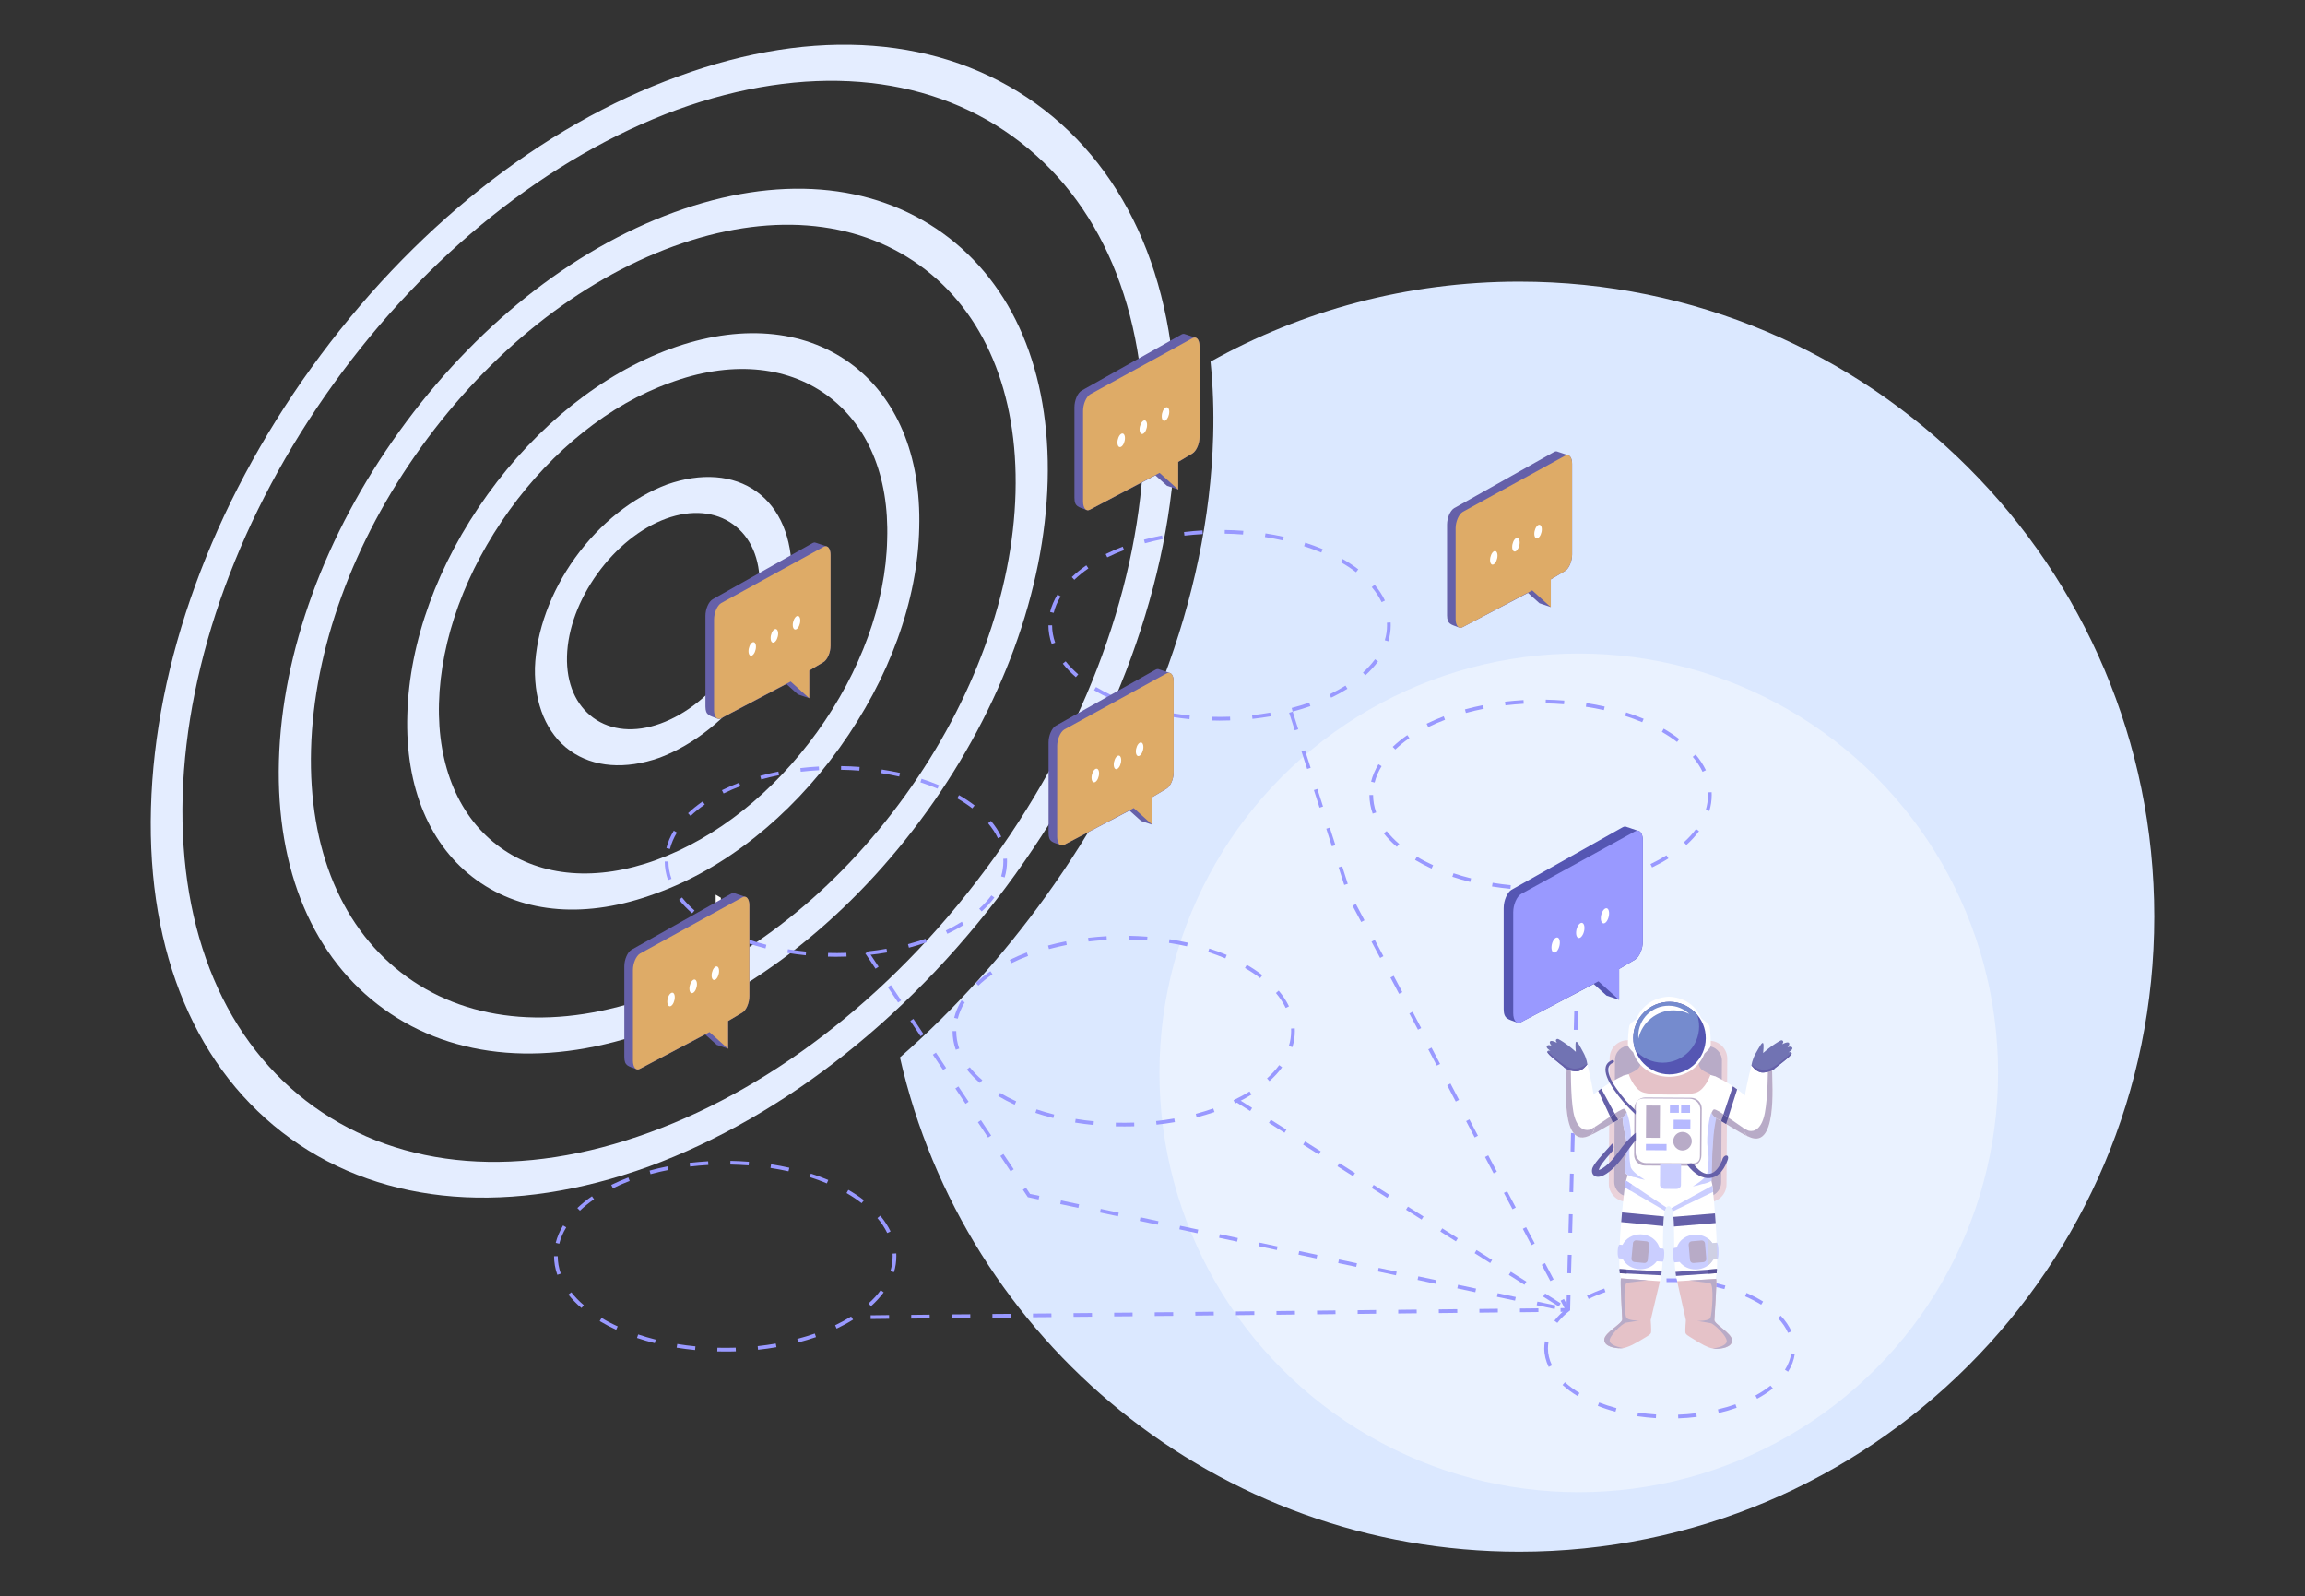 <?xml version="1.0" encoding="UTF-8"?>
<!DOCTYPE svg PUBLIC "-//W3C//DTD SVG 1.1//EN" "http://www.w3.org/Graphics/SVG/1.1/DTD/svg11.dtd">
<!-- Creator: CorelDRAW X7 -->
<svg xmlns="http://www.w3.org/2000/svg" xml:space="preserve" width="100%" height="100%" version="1.1" style="shape-rendering:geometricPrecision; text-rendering:geometricPrecision; image-rendering:optimizeQuality; fill-rule:evenodd; clip-rule:evenodd"
viewBox="0 0 33132 22946"
 xmlns:xlink="http://www.w3.org/1999/xlink">
 <rect x="0" y="0" width="33132" height="22946" fill="#333333" stroke="none"/>
 <defs>
  <style type="text/css">
   <![CDATA[
    .fil0 {fill:none}
    .fil12 {fill:#B8ABC7}
    .fil14 {fill:#6560A9}
    .fil21 {fill:#575197}
    .fil17 {fill:#5556B3}
    .fil23 {fill:#7173B3}
    .fil18 {fill:#758BCE}
    .fil19 {fill:#B6B9FF}
    .fil22 {fill:#BDC0FF}
    .fil15 {fill:#CACEFF}
    .fil20 {fill:#CFD0E4}
    .fil1 {fill:#DBE8FF}
    .fil3 {fill:#E4EDFF}
    .fil16 {fill:#E5C2C8}
    .fil11 {fill:#EAD2DA}
    .fil2 {fill:#EAF2FF}
    .fil10 {fill:#ECECFF}
    .fil13 {fill:white}
    .fil7 {fill:#DEAB67;fill-rule:nonzero}
    .fil6 {fill:#6560A9;fill-rule:nonzero}
    .fil8 {fill:#5556B3;fill-rule:nonzero}
    .fil4 {fill:#9999FF;fill-rule:nonzero}
    .fil9 {fill:#ECECFF;fill-rule:nonzero}
    .fil5 {fill:white;fill-rule:nonzero}
   ]]>
  </style>
 </defs>
 <g id="Layer_x0020_1">
  <g id="_1529303192368">
   <rect class="fil0" width="33132" height="22946"/>
   <g>
    <path class="fil1" d="M21838 4048c5041,0 9128,4086 9128,9127 0,5041 -4087,9128 -9128,9128 -4346,0 -7981,-3037 -8902,-7104 789,-691 1493,-1479 2094,-2313 1372,-1905 2344,-4253 2408,-6621 10,-357 -2,-714 -38,-1067 1314,-733 2827,-1150 4438,-1150z"/>
    <circle class="fil2" cx="22693" cy="15421" r="6027"/>
    <g>
     <g>
      <g id="_2186930193504">
       <path class="fil3" d="M14891 1490c-1350,-972 -3179,-1114 -5145,-391 -1967,710 -3840,2201 -5270,4186 -1429,1985 -2250,4234 -2306,6333 -57,2086 657,3776 2007,4748 1350,972 3179,1113 5145,403 1967,-723 3840,-2213 5270,-4199 1429,-1985 2250,-4234 2306,-6320 57,-2098 -657,-3788 -2007,-4760zm-5556 14788c-1845,673 -3560,538 -4826,-373 -1266,-912 -1937,-2496 -1884,-4460 59,-1959 830,-4068 2171,-5930 1340,-1862 3097,-3261 4937,-3938 1839,-664 3554,-529 4820,382 1266,912 1937,2496 1890,4451 -54,1964 -824,4073 -2165,5935 -1341,1861 -3097,3261 -4943,3933z"/>
       <path class="fil3" d="M13550 3351c-1013,-730 -2381,-839 -3857,-301 -1476,538 -2877,1656 -3951,3147 -1074,1491 -1690,3173 -1733,4744 -42,1571 495,2833 1509,3563 1013,730 2381,840 3857,302 1476,-538 2877,-1656 3951,-3147 1074,-1491 1690,-3174 1733,-4744 42,-1571 -495,-2834 -1509,-3564zm-4162 10964c-1349,491 -2609,398 -3538,-272 -930,-670 -1418,-1834 -1379,-3270 39,-1436 600,-2983 1585,-4350 985,-1368 2274,-2390 3624,-2882 1349,-492 2608,-398 3538,272 930,669 1418,1834 1379,3270 -39,1435 -600,2983 -1585,4350 -985,1367 -2274,2390 -3624,2882z"/>
       <path class="fil3" d="M12210 5213c-672,-484 -1590,-557 -2570,-200 -980,358 -1914,1099 -2632,2095 -718,997 -1125,2117 -1153,3161 -34,1051 325,1898 997,2382 678,488 1590,557 2576,191 986,-353 1920,-1094 2638,-2091 717,-997 1125,-2117 1147,-3164 28,-1043 -326,-1886 -1003,-2374zm-2775 7147c-853,311 -1651,249 -2244,-179 -589,-423 -905,-1164 -881,-2072 25,-921 383,-1902 1012,-2775 623,-865 1446,-1523 2305,-1830 859,-319 1662,-253 2250,170 594,428 905,1165 875,2081 -19,912 -383,1901 -1006,2766 -629,873 -1446,1523 -2311,1839z"/>
       <path class="fil3" d="M10875 7066c-336,-242 -798,-274 -1288,-102 -490,185 -963,558 -1319,1052 -356,494 -560,1061 -579,1584 -9,520 168,947 504,1189 336,242 798,275 1288,102 490,-185 963,-557 1319,-1052 356,-494 559,-1060 579,-1584 9,-519 -168,-947 -504,-1189zm-1381 3334c-369,135 -711,101 -963,-80 -252,-182 -392,-495 -381,-888 11,-393 170,-815 437,-1186 267,-371 618,-656 987,-791 369,-134 711,-101 963,81 252,181 392,495 381,887 -11,393 -170,816 -437,1187 -262,374 -618,656 -987,790z"/>
      </g>
     </g>
     <path class="fil4" d="M24218 18435l3 -53c-87,-6 -178,-9 -267,-7l1 53c87,-2 177,1 263,7zm-837 54c84,-17 171,-31 259,-41l-6 -53c-90,10 -179,25 -264,42l11 52zm1406 40l14 -51c-84,-23 -172,-43 -261,-58l-9 52c87,15 174,35 256,57zm-1952 142c75,-37 156,-70 242,-99l-17 -51c-88,30 -171,65 -249,102l24 48zm2480 82l28 -45c-72,-45 -152,-87 -238,-124l-21 49c83,36 161,77 231,120zm-2930 262c49,-63 111,-124 184,-181l-33 -42c-76,60 -141,124 -193,191l42 32zm3316 143l49 -22c-35,-78 -87,-154 -154,-225l-38 36c63,67 111,138 143,211zm-3440 491l47 -24c-38,-79 -58,-161 -58,-243 0,-31 3,-62 8,-93l-52 -9c-6,34 -9,68 -9,102 0,90 22,180 64,267zm3441 68c52,-82 84,-169 96,-256l-52 -8c-11,81 -41,160 -89,236l45 28zm-3025 350l27 -45c-78,-47 -149,-99 -209,-154l-35 39c62,57 135,111 217,160zm2580 38c84,-45 160,-95 226,-148l-34 -41c-63,51 -136,99 -217,143l25 46zm-2036 186l14 -51c-86,-23 -170,-50 -249,-81l-19 49c80,32 166,60 254,83zm1484 19c89,-21 176,-46 258,-75l-18 -50c-80,28 -165,53 -252,73l12 52zm-903 74l3 -53c-88,-6 -176,-15 -261,-28l-8 53c87,13 177,22 266,28zm321 3c90,-3 179,-10 266,-21l-6 -53c-86,11 -174,18 -262,21l2 53z"/>
     <path class="fil4" d="M16489 13517l4 -53c-88,-7 -178,-11 -267,-13l-1 53c88,2 177,6 264,13zm-842 16c86,-10 174,-18 262,-23l-3 -53c-89,5 -178,13 -266,23l7 53zm1414 69l12 -52c-85,-19 -173,-36 -262,-50l-8 53c87,13 175,30 258,49zm-1983 40c83,-22 169,-43 256,-60l-10 -52c-88,17 -176,38 -260,61l14 51zm2535 133l20 -49c-80,-33 -164,-65 -251,-92l-16 50c85,28 168,58 247,91zm-3076 70c76,-38 157,-73 241,-105l-19 -50c-85,33 -168,69 -245,107l23 48zm3576 214l32 -42c-68,-53 -143,-103 -223,-149l-27 46c79,45 152,94 218,145zm-4050 108c60,-57 128,-112 203,-164l-30 -43c-77,53 -147,110 -209,169l36 38zm4418 321l47 -23c-37,-77 -87,-154 -148,-226l-40 34c58,69 105,142 141,215zm-4714 154c20,-79 53,-159 100,-235l-46 -28c-49,81 -85,166 -106,251l52 12zm4810 409c23,-75 35,-153 35,-230 0,-13 -1,-27 -1,-40l-53 3c0,12 1,24 1,37 0,72 -11,144 -33,215l51 15zm-4839 38l50 -17c-29,-82 -43,-167 -43,-251l-53 0c0,90 15,181 46,268zm4509 451c71,-63 132,-130 182,-199l-42 -31c-49,66 -108,130 -175,191l35 39zm-4162 26l35 -40c-69,-59 -130,-122 -180,-186l-42 33c53,67 116,132 187,193zm3669 296c83,-40 162,-83 235,-129l-28 -45c-71,45 -149,87 -230,126l23 48zm-3169 17l22 -49c-82,-37 -160,-78 -232,-121l-27 45c73,44 153,86 237,125zm2616 182c87,-23 173,-49 256,-77l-18 -51c-81,29 -165,54 -251,77l13 51zm-2061 10l13 -51c-87,-22 -172,-47 -253,-74l-17 50c83,28 169,53 257,75zm1484 95c89,-9 178,-22 264,-37l-9 -52c-85,15 -173,27 -261,37l6 52zm-906 4l5 -53c-88,-8 -176,-20 -261,-34l-8 53c86,14 175,25 264,34zm434 21c51,0 102,0 152,-2l-1 -53c-88,3 -176,3 -264,1l-1 53c37,1 75,1 114,1z"/>
     <path class="fil4" d="M22481 10123l4 -53c-87,-7 -177,-11 -266,-13l-1 53c88,2 177,6 263,13zm-842 16c87,-10 175,-18 263,-23l-3 -53c-89,5 -178,13 -266,23l6 53zm1415 68l12 -51c-86,-20 -174,-36 -263,-50l-8 53c88,13 175,29 259,48zm-1983 41c83,-23 169,-43 256,-60l-10 -52c-89,17 -176,38 -260,61l14 51zm2534 133l21 -49c-80,-33 -164,-65 -251,-92l-16 50c85,27 168,58 246,91zm-3075 70c76,-38 157,-73 241,-105l-19 -50c-86,33 -168,69 -246,107l24 48zm3576 214l32 -42c-68,-53 -143,-102 -224,-149l-26 46c78,45 152,94 218,145zm-4050 108c60,-57 128,-112 203,-164l-30 -43c-77,53 -148,110 -210,169l37 38zm4417 321l48 -23c-37,-77 -87,-154 -148,-226l-41 34c59,69 106,142 141,215zm-4714 154c20,-79 54,-159 100,-235l-45 -28c-49,81 -85,166 -106,250l51 13zm4811 409c23,-75 34,-153 34,-230 0,-13 0,-27 -1,-40l-53 2c1,13 1,25 1,38 0,72 -11,144 -32,215l51 15zm-4839 38l50 -17c-29,-82 -44,-167 -44,-251l-53 0c0,90 16,181 47,268zm4509 451c70,-63 131,-130 182,-199l-43 -31c-48,66 -107,130 -174,191l35 39zm-4162 26l35 -40c-69,-59 -130,-122 -181,-186l-42 32c53,68 116,133 188,194zm3669 296c83,-40 162,-83 235,-129l-28 -45c-72,45 -149,87 -230,126l23 48zm-3170 17l23 -49c-82,-37 -161,-78 -233,-122l-27 46c74,44 154,86 237,125zm2617 182c87,-23 173,-49 256,-77l-18 -51c-81,29 -166,54 -252,77l14 51zm-2061 10l12 -52c-86,-21 -171,-46 -252,-73l-17 50c83,28 169,53 257,75zm1483 95c90,-9 179,-22 265,-37l-9 -52c-85,15 -173,27 -261,37l5 52zm-905 4l5 -53c-88,-8 -176,-20 -261,-34l-9 53c87,14 176,25 265,34zm433 21c52,0 103,-1 153,-2l-2 -53c-87,3 -176,3 -263,1l-2 53c38,1 76,1 114,1z"/>
     <path class="fil4" d="M10761 16751l4 -52c-88,-7 -177,-11 -266,-13l-1 53c88,2 176,6 263,12zm-842 17c87,-10 175,-18 263,-23l-3 -53c-89,5 -178,13 -266,23l6 53zm1415 68l12 -51c-85,-19 -174,-36 -263,-50l-8 53c88,13 175,30 259,48zm-1983 41c83,-23 169,-43 256,-60l-10 -52c-89,17 -176,38 -260,61l14 51zm2534 133l21 -49c-80,-33 -165,-65 -251,-92l-16 50c85,27 168,58 246,91zm-3075 70c76,-38 157,-73 241,-105l-19 -50c-86,33 -168,69 -246,107l24 48zm3575 214l33 -42c-68,-53 -143,-103 -224,-149l-26 46c78,45 151,94 217,145zm-4049 108c60,-57 128,-112 203,-164l-30 -43c-78,53 -148,110 -210,169l37 38zm4417 321l48 -23c-37,-77 -87,-154 -148,-226l-41 34c58,69 106,142 141,215zm-4714 154c20,-79 54,-159 100,-235l-45 -28c-49,81 -85,166 -106,250l51 13zm4811 409c23,-75 34,-153 34,-230 0,-13 0,-27 -1,-40l-53 3c1,12 1,24 1,37 0,72 -11,144 -32,215l51 15zm-4839 38l50 -17c-29,-82 -44,-167 -44,-251l-53 0c0,90 16,180 47,268zm4509 451c70,-63 131,-130 182,-199l-43 -31c-48,66 -107,130 -175,191l36 39zm-4162 26l34 -40c-69,-59 -129,-122 -180,-186l-42 33c53,67 116,132 188,193zm3668 296c84,-40 163,-83 236,-129l-28 -45c-72,45 -149,87 -230,126l22 48zm-3169 17l22 -49c-82,-37 -160,-78 -232,-122l-27 46c74,44 153,86 237,125zm2617 182c87,-23 173,-49 255,-77l-17 -51c-81,29 -166,54 -252,77l14 51zm-2062 10l13 -51c-86,-22 -171,-47 -252,-74l-17 50c82,28 169,53 256,75zm1484 95c90,-9 179,-22 265,-37l-10 -52c-84,15 -172,27 -260,37l5 52zm-905 4l5 -53c-88,-8 -176,-20 -261,-34l-9 53c86,14 175,25 265,34zm433 21c51,0 102,0 153,-2l-2 -53c-87,3 -176,3 -263,1l-2 53c38,1 76,1 114,1z"/>
     <path class="fil4" d="M12352 11077l4 -53c-87,-7 -177,-11 -266,-12l-1 53c88,1 177,5 263,12zm-842 16c87,-10 175,-17 263,-22l-3 -53c-89,5 -179,12 -266,23l6 52zm1415 69l12 -52c-86,-19 -174,-36 -263,-49l-8 52c88,14 175,30 259,49zm-1983 41c83,-23 169,-43 256,-61l-10 -52c-89,18 -176,39 -260,62l14 51zm2534 133l21 -49c-80,-34 -165,-65 -251,-93l-16 51c85,27 168,58 246,91zm-3075 69c76,-37 157,-73 241,-105l-19 -49c-86,33 -168,69 -246,107l24 47zm3575 214l33 -42c-68,-52 -143,-102 -224,-148l-26 46c78,45 152,94 217,144zm-4049 109c60,-57 128,-112 203,-164l-30 -44c-77,53 -148,110 -210,169l37 39zm4417 321l48 -23c-37,-78 -87,-154 -148,-227l-41 34c58,70 106,142 141,216zm-4714 154c20,-80 54,-159 100,-236l-45 -27c-49,81 -85,165 -106,250l51 13zm4811 409c23,-76 34,-153 34,-230 0,-14 0,-27 -1,-41l-53 3c1,12 1,25 1,38 0,72 -11,144 -32,215l51 15zm-4839 38l50 -18c-29,-82 -44,-166 -44,-250l-53 0c0,90 16,180 47,268zm4509 451c70,-64 131,-131 182,-200l-43 -31c-48,66 -107,131 -175,192l36 39zm-4162 26l34 -40c-69,-60 -129,-122 -180,-187l-42 33c53,67 116,132 188,194zm3668 295c84,-39 163,-82 236,-128l-28 -45c-72,45 -149,87 -230,126l22 47zm-3169 17l22 -48c-82,-38 -160,-79 -232,-122l-27 45c74,45 153,87 237,125zm2617 183c87,-23 173,-49 255,-78l-17 -50c-81,28 -166,54 -252,77l14 51zm-2062 10l13 -52c-86,-22 -171,-46 -252,-74l-17 51c82,27 169,53 256,75zm1484 95c90,-10 179,-22 265,-37l-10 -53c-84,15 -172,28 -260,37l5 53zm-905 4l5 -53c-88,-9 -176,-20 -261,-34l-9 52c86,14 175,26 265,35zm433 21c51,0 102,-1 153,-3l-2 -53c-87,3 -176,4 -263,1l-2 53c38,1 76,2 114,2z"/>
     <path class="fil4" d="M17867 7683l5 -53c-88,-7 -178,-11 -267,-12l-1 53c88,1 177,5 263,12zm-842 16c87,-10 175,-17 263,-22l-3 -53c-89,5 -178,12 -266,23l6 52zm1415 69l12 -52c-86,-19 -174,-36 -262,-49l-8 52c87,14 174,30 258,49zm-1983 41c83,-23 169,-43 256,-61l-10 -52c-89,18 -176,38 -260,61l14 52zm2535 133l20 -49c-80,-34 -164,-65 -251,-93l-16 51c85,27 168,58 247,91zm-3076 69c76,-37 157,-73 241,-105l-19 -49c-85,32 -168,68 -245,107l23 47zm3576 214l32 -42c-68,-52 -143,-102 -224,-148l-26 46c79,45 152,93 218,144zm-4050 109c60,-57 128,-113 203,-164l-30 -44c-77,53 -148,110 -209,169l36 39zm4417 321l48 -23c-37,-78 -87,-154 -148,-227l-41 34c59,70 106,142 141,216zm-4713 154c19,-80 53,-159 100,-236l-46 -27c-49,81 -85,165 -106,250l52 13zm4810 409c23,-76 34,-153 34,-230 0,-14 0,-27 -1,-41l-53 3c1,12 1,25 1,38 0,72 -10,144 -32,215l51 15zm-4839 38l50 -18c-29,-82 -44,-166 -44,-250l-53 0c0,90 16,180 47,268zm4509 451c70,-64 132,-131 182,-200l-43 -31c-48,66 -107,130 -174,192l35 39zm-4162 26l35 -40c-69,-60 -130,-122 -181,-187l-41 33c53,67 116,132 187,194zm3669 295c83,-39 162,-83 235,-128l-28 -45c-71,44 -149,87 -230,126l23 47zm-3169 17l22 -48c-82,-38 -160,-79 -232,-122l-28 45c74,45 154,86 238,125zm2616 183c88,-23 174,-49 256,-78l-18 -50c-80,28 -165,54 -251,76l13 52zm-2061 9l13 -51c-87,-22 -172,-46 -253,-74l-17 51c83,27 169,52 257,74zm1484 96c88,-10 177,-22 264,-37l-9 -53c-86,15 -173,28 -261,37l6 53zm-906 4l5 -53c-88,-9 -175,-20 -261,-34l-9 52c87,14 176,26 265,35zm433 21c52,0 103,-1 153,-3l-2 -53c-87,3 -176,4 -263,1l-1 53c37,1 75,2 113,2z"/>
     <path class="fil5" d="M10287 13117l0 -257 75 44 0 256 -1 0c1,44 16,75 41,90l-74 -43c-25,-15 -41,-46 -41,-91l0 1z"/>
     <path class="fil6" d="M15546 5615l1434 -806c18,-11 36,-13 51,-7 1,1 3,1 5,2 2,0 3,1 5,2 2,0 3,1 5,1 2,1 4,1 5,2 2,0 4,1 5,2 2,0 4,1 6,1 1,1 3,1 5,2 2,1 3,1 5,2 2,0 3,1 5,2 2,0 4,1 5,1 2,1 4,1 5,2 2,0 4,1 6,2 1,0 3,1 5,1 1,1 3,1 5,2 2,1 3,1 5,2 2,0 3,1 5,2 2,0 4,1 5,1 2,1 4,1 5,2 2,0 4,1 6,2 1,0 3,1 5,1 1,1 3,1 5,2 2,1 3,1 5,2 2,0 3,1 5,2 2,0 4,1 5,1 2,1 4,1 5,2 2,1 4,1 6,2 1,0 3,1 5,1 2,1 3,1 5,2 2,1 3,1 5,2 2,0 4,1 5,2 34,9 57,55 57,123l0 1304c0,97 -46,203 -103,237l-203 121 0 398 -6 -4 0 3 -5 -5 0 3 -5 -5 0 3 -5 -4 0 2 -5 -4 0 3 -5 -5 0 3 -5 -5 0 3 -6 -4 0 3 -5 -5 0 3 -5 -5 0 3 -5 -4 0 2 -5 -4 0 3 -5 -5 0 3 -6 -5 0 3 -5 -4 0 3 -5 -5 0 3 -5 -5 0 3 -5 -4 0 2 -5 -4 0 3 -5 -5 0 3 -6 -5 0 3 -5 -4 0 3 -5 -5 0 3 -5 -5 0 3 -5 -4 0 2 -5 -4 0 3 -5 -5 0 3 -6 -5 0 3 -5 -4 0 3 -5 -5 0 3 -5 -5 0 3 -168 -151 -938 491c-18,11 -36,13 -51,7 -2,-1 -3,-1 -5,-2 -2,-1 -3,-1 -5,-2 -103,-41 -165,-39 -165,-172l0 -1303c0,-98 46,-204 102,-237z"/>
     <path class="fil7" d="M15670 5668l1469 -806c57,-34 103,18 103,115l0 1304c0,97 -46,203 -103,237l-204 121 0 398 -267 -240 -998 527c-56,34 -102,-18 -102,-115l0 -1304c0,-97 46,-203 102,-237z"/>
     <path class="fil5" d="M16699 5983c0,51 24,79 54,61 29,-18 54,-73 54,-125 0,-51 -25,-78 -54,-60 -30,17 -54,73 -54,124z"/>
     <path class="fil5" d="M16380 6172c0,51 25,78 54,61 30,-18 54,-74 54,-125 0,-51 -24,-78 -54,-60 -29,17 -54,73 -54,124z"/>
     <path class="fil5" d="M16062 6361c0,51 24,78 54,60 30,-17 54,-73 54,-124 0,-51 -24,-78 -54,-61 -30,18 -54,74 -54,125z"/>
     <path class="fil6" d="M10243 8614l1433 -806c19,-11 36,-13 51,-6 2,0 4,1 5,1 2,1 4,1 6,2 1,0 3,1 5,2 1,0 3,1 5,1 2,1 3,1 5,2 2,1 3,1 5,2 2,0 4,1 5,2 2,0 4,1 5,1 2,1 4,1 6,2 1,0 3,1 5,2 1,0 3,1 5,1 2,1 3,1 5,2 2,1 3,1 5,2 2,0 4,1 5,2 2,0 4,1 5,1 2,1 4,1 6,2 1,0 3,1 5,2 2,0 3,1 5,1 2,1 3,1 5,2 2,1 4,1 5,2 2,0 4,1 5,2 2,0 4,1 6,1 1,1 3,1 5,2 1,1 3,1 5,2 2,0 3,1 5,1 2,1 3,1 5,2 2,1 4,1 5,2 2,0 4,1 5,2 2,0 4,1 6,1 1,1 3,1 5,2 33,9 56,55 56,124l0 1303c0,98 -46,204 -102,237l-204 121 0 399 -5 -5 0 3 -5 -5 0 3 -5 -4 0 3 -6 -5 0 3 -5 -5 0 3 -5 -4 0 2 -5 -4 0 3 -5 -5 0 3 -5 -5 0 3 -5 -4 0 3 -6 -5 0 3 -5 -5 0 3 -5 -4 0 3 -5 -5 0 3 -5 -5 0 3 -5 -5 0 3 -5 -4 0 3 -6 -5 0 3 -5 -5 0 3 -5 -4 0 2 -5 -4 0 3 -5 -5 0 3 -5 -5 0 3 -6 -4 0 3 -5 -5 0 3 -5 -5 0 3 -5 -4 0 2 -5 -4 0 3 -5 -5 0 3 -5 -5 0 3 -6 -4 0 3 -168 -152 -937 492c-19,11 -36,12 -51,6 -2,0 -4,-1 -5,-2 -2,0 -4,-1 -6,-1 -102,-42 -165,-40 -165,-172l0 -1304c0,-97 46,-203 103,-237z"/>
     <path class="fil7" d="M10367 8668l1469 -807c56,-33 102,19 102,116l0 1303c0,98 -46,204 -102,237l-204 121 0 399 -267 -241 -998 527c-57,34 -103,-18 -103,-115l0 -1304c0,-97 46,-203 103,-236z"/>
     <path class="fil5" d="M11395 8983c0,51 25,78 54,60 30,-17 54,-73 54,-124 0,-51 -24,-78 -54,-61 -29,18 -54,74 -54,125z"/>
     <path class="fil5" d="M11077 9171c0,52 24,79 54,61 29,-17 54,-73 54,-124 0,-51 -25,-79 -54,-61 -30,18 -54,73 -54,124z"/>
     <path class="fil5" d="M10759 9360c0,51 24,78 53,61 30,-18 54,-73 54,-125 0,-51 -24,-78 -54,-60 -29,17 -53,73 -53,124z"/>
     <path class="fil6" d="M20902 7304l1433 -806c19,-11 36,-13 51,-7 2,1 4,1 5,2 2,1 4,1 6,2 1,0 3,1 5,2 1,0 3,1 5,1 2,1 3,1 5,2 2,0 4,1 5,2 2,0 4,1 5,1 2,1 4,2 5,2 2,1 4,1 6,2 1,0 3,1 5,2 2,0 3,1 5,1 2,1 3,1 5,2 2,1 4,1 5,2 2,0 4,1 5,1 2,1 4,1 5,2 2,1 4,1 6,2 1,0 3,1 5,2 2,0 3,1 5,1 2,1 3,1 5,2 2,1 4,1 5,2 2,0 4,1 5,1 2,1 4,2 6,2 1,1 3,1 5,2 1,0 3,1 5,2 2,0 3,1 5,1 2,1 4,1 5,2 2,1 4,1 5,2 2,0 4,1 5,2 2,0 4,1 6,1 1,1 3,1 5,2 33,9 56,55 56,124l0 1303c0,98 -46,204 -102,237l-204 121 0 399 -5 -5 0 3 -5 -5 0 3 -5 -4 0 3 -6 -5 0 3 -5 -5 0 3 -5 -5 0 3 -5 -4 0 3 -5 -5 0 3 -5 -5 0 3 -5 -4 0 3 -6 -5 0 3 -5 -5 0 3 -5 -5 0 3 -5 -4 0 3 -5 -5 0 3 -5 -5 0 3 -6 -4 0 2 -5 -4 0 3 -5 -5 0 3 -5 -5 0 3 -5 -4 0 3 -5 -5 0 3 -5 -5 0 3 -6 -4 0 3 -5 -5 0 3 -5 -5 0 3 -5 -5 0 3 -5 -4 0 3 -5 -5 0 3 -5 -5 0 3 -6 -4 0 2 -168 -151 -937 491c-19,11 -36,13 -51,7 -2,0 -4,-1 -5,-2 -2,0 -4,-1 -6,-1 -102,-42 -164,-40 -164,-172l0 -1304c0,-97 45,-203 102,-237z"/>
     <path class="fil7" d="M21026 7357l1469 -806c56,-33 102,18 102,116l0 1303c0,98 -46,204 -102,237l-204 121 0 399 -267 -241 -998 527c-57,34 -103,-18 -103,-115l0 -1304c0,-97 46,-203 103,-237z"/>
     <path class="fil5" d="M22054 7673c0,51 25,78 54,60 30,-17 54,-73 54,-124 0,-51 -24,-78 -54,-61 -29,18 -54,73 -54,125z"/>
     <path class="fil5" d="M21736 7861c0,51 24,79 54,61 29,-18 54,-73 54,-124 0,-52 -25,-79 -54,-61 -30,17 -54,73 -54,124z"/>
     <path class="fil5" d="M21418 8050c0,51 24,78 53,61 30,-18 54,-74 54,-125 0,-51 -24,-78 -54,-60 -29,17 -53,73 -53,124z"/>
     <path class="fil6" d="M15174 10433l1434 -806c18,-11 36,-13 51,-7 2,1 3,1 5,2 2,1 3,1 5,2 2,0 4,1 5,2 2,0 4,1 5,1 2,1 4,1 6,2 1,0 3,1 5,2 1,0 3,1 5,1 2,1 3,1 5,2 2,1 3,1 5,2 2,0 4,1 5,1 2,1 4,2 5,2 2,1 4,1 6,2 1,0 3,1 5,2 1,0 3,1 5,1 2,1 3,1 5,2 2,1 4,1 5,2 2,0 4,1 5,2 2,0 4,1 5,1 2,1 4,1 6,2 1,0 3,1 5,2 2,0 3,1 5,1 2,1 3,1 5,2 2,1 4,1 5,2 2,0 4,1 5,2 2,0 4,1 6,1 1,1 3,1 5,2 1,0 3,1 5,2 2,0 3,1 5,1 2,1 3,1 5,2 2,1 4,1 5,2 34,9 57,55 57,124l0 1303c0,98 -46,204 -103,237l-203 121 0 399 -6 -5 0 3 -5 -5 0 3 -5 -4 0 2 -5 -4 0 3 -5 -5 0 3 -5 -5 0 3 -6 -4 0 3 -5 -5 0 3 -5 -5 0 3 -5 -4 0 2 -5 -4 0 3 -5 -5 0 3 -5 -5 0 3 -6 -4 0 3 -5 -5 0 3 -5 -5 0 3 -5 -5 0 3 -5 -4 0 3 -5 -5 0 3 -5 -5 0 3 -6 -4 0 3 -5 -5 0 3 -5 -5 0 3 -5 -5 0 3 -5 -4 0 3 -5 -5 0 3 -5 -5 0 3 -6 -4 0 3 -5 -5 0 3 -5 -5 0 3 -5 -5 0 3 -168 -151 -938 491c-18,11 -36,13 -51,7 -2,-1 -3,-1 -5,-2 -2,0 -3,-1 -5,-2 -103,-41 -165,-39 -165,-171l0 -1304c0,-97 46,-203 102,-237z"/>
     <path class="fil7" d="M15298 10486l1469 -806c57,-33 103,18 103,116l0 1303c0,97 -46,204 -103,237l-203 121 0 399 -268 -241 -998 527c-56,34 -102,-18 -102,-115l0 -1304c0,-97 46,-203 102,-237z"/>
     <path class="fil5" d="M16327 10801c0,52 24,79 54,61 29,-17 54,-73 54,-124 0,-51 -25,-79 -54,-61 -30,18 -54,73 -54,124z"/>
     <path class="fil5" d="M16009 10990c0,51 24,79 53,61 30,-18 54,-73 54,-125 0,-51 -24,-78 -54,-60 -29,17 -53,73 -53,124z"/>
     <path class="fil5" d="M15690 11179c0,51 24,78 54,61 30,-18 54,-74 54,-125 0,-51 -24,-78 -54,-61 -30,18 -54,74 -54,125z"/>
     <path class="fil6" d="M9076 13652l1433 -806c19,-11 36,-12 52,-6 1,0 3,1 5,1 1,1 3,1 5,2 2,1 3,1 5,2 2,0 3,1 5,1 2,1 4,2 5,2 2,1 4,1 5,2 2,0 4,1 6,2 1,0 3,1 5,1 2,1 3,1 5,2 2,1 3,1 5,2 2,0 3,1 5,2 2,0 4,1 5,1 2,1 4,1 5,2 2,0 4,1 6,2 1,0 3,1 5,1 2,1 3,1 5,2 2,1 3,1 5,2 2,0 4,1 5,1 2,1 4,2 5,2 2,1 4,1 6,2 1,0 3,1 5,2 1,0 3,1 5,1 2,1 3,1 5,2 2,1 3,1 5,2 2,0 4,1 5,2 2,0 4,1 5,1 2,1 4,1 6,2 1,0 3,1 5,2 1,0 3,1 5,1 2,1 3,1 5,2 33,9 56,55 56,124l0 1303c0,98 -45,204 -102,237l-204 121 0 399 -5 -5 0 3 -5 -4 0 2 -5 -4 0 3 -5 -5 0 3 -5 -5 0 3 -6 -4 0 3 -5 -5 0 3 -5 -5 0 3 -5 -5 0 3 -5 -4 0 3 -5 -5 0 3 -5 -5 0 3 -6 -4 0 3 -5 -5 0 3 -5 -5 0 3 -5 -5 0 3 -5 -4 0 3 -5 -5 0 3 -6 -5 0 3 -5 -4 0 3 -5 -5 0 3 -5 -5 0 3 -5 -5 0 3 -5 -4 0 3 -5 -5 0 3 -6 -5 0 3 -5 -4 0 3 -5 -5 0 3 -5 -5 0 3 -5 -5 0 3 -5 -4 0 3 -169 -152 -937 492c-19,11 -36,12 -51,6 -2,0 -3,-1 -5,-2 -2,0 -4,-1 -5,-1 -103,-41 -165,-40 -165,-172l0 -1304c0,-97 46,-203 102,-237z"/>
     <path class="fil7" d="M9200 13706l1469 -807c57,-33 102,19 102,116l0 1303c0,98 -45,204 -102,237l-204 121 0 399 -267 -240 -998 527c-56,33 -102,-19 -102,-116l0 -1303c0,-98 46,-204 102,-237z"/>
     <path class="fil5" d="M10229 14021c0,51 24,78 54,60 29,-17 53,-73 53,-124 0,-51 -24,-78 -53,-61 -30,18 -54,74 -54,125z"/>
     <path class="fil5" d="M9910 14209c0,52 24,79 54,61 30,-17 54,-73 54,-124 0,-51 -24,-79 -54,-61 -30,18 -54,73 -54,124z"/>
     <path class="fil5" d="M9592 14398c0,51 24,79 54,61 29,-18 53,-73 53,-125 0,-51 -24,-78 -53,-60 -30,17 -54,73 -54,124z"/>
     <path class="fil4" d="M12585 13924l44 -29 -147 -221 -44 30 147 220zm324 486l44 -30 -147 -220 -45 29 148 221zm323 485l44 -29 -147 -221 -44 29 147 221zm324 485l44 -29 -147 -221 -44 30 147 220zm323 486l44 -30 -147 -220 -44 29 147 221zm4091 104l28 -45 -209 -133 -29 45 210 133zm493 312l28 -45 -224 -142 -28 45 224 142zm-4260 69l44 -29 -147 -221 -44 30 147 220zm4752 243l29 -45 -224 -142 -29 45 224 142zm-4429 243l45 -30 -148 -220 -44 29 147 221zm4922 69l29 -45 -224 -142 -29 45 224 142zm493 312l28 -45 -224 -142 -28 45 224 142zm-5012 23l11 -52 -134 -28 -59 -89 -44 29 71 107 155 33zm571 121l11 -52 -260 -55 -11 52 260 55zm570 121l11 -52 -259 -55 -11 52 259 55zm4364 47l28 -44 -224 -142 -28 44 224 142zm-3793 74l11 -51 -259 -56 -11 52 259 55zm571 122l11 -52 -260 -55 -11 51 260 56zm3715 117l28 -45 -224 -142 -28 45 224 142zm-3145 4l11 -52 -259 -55 -11 52 259 55zm571 121l11 -52 -259 -55 -11 52 259 55zm571 121l11 -52 -260 -55 -11 52 260 55zm2496 66l28 -45 -224 -142 -28 45 224 142zm-1926 55l11 -52 -259 -55 -11 52 259 55zm571 121l11 -52 -259 -55 -11 52 259 55zm570 122l12 -52 -260 -55 -11 51 259 56zm1277 14l29 -45 -224 -142 -29 45 224 142zm-706 107l11 -52 -259 -55 -11 52 259 55zm571 121l11 -52 -260 -55 -11 52 260 55zm628 84l29 -45 -224 -142 -29 45 224 142zm-58 37l11 -52 -259 -55 -11 52 259 55z"/>
     <path class="fil4" d="M18611 10498l50 -16 -80 -253 -51 16 81 253zm178 555l50 -16 -81 -252 -50 16 81 252zm178 556l50 -16 -81 -253 -50 16 81 253zm177 556l51 -17 -81 -252 -50 16 80 253zm178 555l51 -16 -81 -253 -51 17 81 252zm244 533l47 -25 -124 -234 -47 25 124 234zm272 516l47 -25 -124 -234 -47 25 124 234zm272 516l47 -24 -124 -235 -47 25 124 234zm272 516l46 -24 -123 -235 -47 25 124 234zm271 516l47 -24 -123 -235 -47 25 123 234zm272 517l47 -25 -123 -235 -47 25 123 235zm272 516l47 -25 -123 -235 -47 25 123 235zm272 516l47 -25 -124 -234 -46 24 123 235zm272 516l47 -25 -124 -234 -47 24 124 235zm272 516l47 -25 -124 -234 -47 24 124 235zm272 516l47 -24 -124 -235 -47 25 124 234zm147 442l98 -1 15 -24 11 -16 -76 -144 -47 25 56 106 -58 1 1 53zm-584 6l265 -3 0 -53 -265 3 0 53zm-583 6l265 -3 0 -53 -265 3 0 53zm-583 6l265 -3 -1 -53 -265 3 1 53zm-584 6l266 -3 -1 -53 -265 3 0 53zm-583 6l265 -3 0 -53 -265 3 0 53zm-583 6l265 -3 -1 -53 -265 3 1 53zm-584 6l266 -3 -1 -53 -265 3 0 53zm-583 6l265 -3 0 -53 -265 3 0 53zm-583 6l265 -3 -1 -53 -265 3 1 53zm-584 6l266 -2 -1 -53 -265 2 0 53zm-583 6l265 -2 0 -53 -265 2 0 53zm-583 6l265 -2 -1 -53 -265 2 1 53zm-584 6l266 -2 -1 -53 -265 2 0 53zm-583 6l265 -2 0 -53 -265 2 0 53zm-583 7l265 -3 0 -53 -266 2 1 54zm-584 6l266 -3 -1 -53 -265 3 0 53zm-583 6l265 -3 0 -53 -265 3 0 53z"/>
     <path class="fil4" d="M22721 13054l7 -265 -53 -2 -7 265 53 2zm-16 583l7 -265 -53 -2 -7 266 53 1zm-15 583l7 -265 -53 -1 -7 265 53 1zm-15 583l7 -265 -53 -1 -7 265 53 1zm-16 583l7 -265 -53 -1 -7 265 53 1zm-15 584l7 -266 -53 -1 -7 265 53 2zm-15 583l7 -265 -54 -2 -6 265 53 2zm-16 583l7 -265 -53 -2 -7 265 53 2zm-15 583l7 -265 -53 -2 -7 266 53 1zm-16 583l8 -265 -54 -1 -7 265 53 1zm-13 532l5 -214 -53 -1 -6 214 54 1z"/>
     <path class="fil8" d="M21727 12789l1595 -897c21,-12 40,-14 57,-7 2,0 4,1 6,2 2,0 4,1 5,2 2,0 4,1 6,2 2,0 4,1 6,2 2,0 4,1 6,1 2,1 3,2 5,2 2,1 4,2 6,2 2,1 4,1 6,2 2,1 4,1 6,2 1,1 3,1 5,2 2,1 4,1 6,2 2,0 4,1 6,2 2,0 4,1 5,2 2,0 4,1 6,2 2,0 4,1 6,2 2,0 4,1 6,1 2,1 4,2 5,2 2,1 4,2 6,2 2,1 4,1 6,2 2,1 4,1 6,2 2,1 3,1 5,2 2,1 4,1 6,2 2,0 4,1 6,2 2,0 4,1 5,2 2,0 4,1 6,2 2,0 4,1 6,2 2,0 4,1 6,2 2,0 4,1 5,1 2,1 4,2 6,2 2,1 4,1 6,2 37,10 63,61 63,138l0 1450c0,109 -51,227 -114,264l-227 134 0 444 -6 -5 0 3 -5 -5 0 3 -6 -5 0 3 -6 -5 0 3 -6 -5 0 3 -5 -5 0 3 -6 -5 0 4 -6 -6 0 4 -6 -6 0 4 -5 -5 0 3 -6 -5 0 3 -6 -5 0 3 -5 -5 0 3 -6 -5 0 3 -6 -5 0 3 -6 -5 0 3 -5 -5 0 3 -6 -5 0 4 -6 -6 0 4 -6 -6 0 4 -5 -5 0 3 -6 -5 0 3 -6 -5 0 3 -5 -5 0 3 -6 -5 0 3 -6 -5 0 3 -6 -5 0 3 -5 -5 0 3 -6 -5 0 4 -6 -6 0 4 -6 -6 0 4 -187 -169 -1043 547c-20,12 -40,14 -57,7 -2,0 -3,-1 -5,-2 -2,0 -4,-1 -6,-2 -114,-45 -183,-43 -183,-191l0 -1450c0,-108 50,-226 113,-264z"/>
     <path class="fil4" d="M21865 12849l1635 -898c63,-37 114,21 114,129l0 1450c0,109 -51,227 -114,264l-227 134 0 444 -297 -267 -1111 586c-63,37 -114,-20 -114,-129l0 -1450c0,-108 51,-226 114,-263z"/>
     <path class="fil5" d="M23010 13199c0,57 27,87 60,68 33,-20 59,-82 59,-139 0,-57 -26,-87 -59,-67 -33,19 -60,81 -60,138z"/>
     <path class="fil5" d="M22655 13409c0,57 27,87 60,68 33,-20 60,-82 60,-139 0,-57 -27,-87 -60,-67 -33,19 -60,81 -60,138z"/>
     <path class="fil5" d="M22301 13619c0,57 27,87 60,68 33,-20 60,-82 60,-139 0,-57 -27,-87 -60,-67 -33,19 -60,81 -60,138z"/>
     <polygon class="fil9" points="24035,15057 24042,14921 23601,15036 23546,15179 "/>
     <g>
      <path class="fil9" d="M23195 19286c1,26 -18,47 -41,48 -24,0 -43,-20 -44,-45 -1,-26 18,-47 41,-48 23,0 43,20 44,45z"/>
      <path class="fil9" d="M23266 18057c1,34 27,62 59,61 32,-1 57,-30 56,-64 -1,-35 -28,-62 -59,-61 -32,1 -57,29 -56,64z"/>
      <path class="fil9" d="M23570 14926c1,33 -23,61 -54,62 -30,1 -56,-26 -57,-59 -1,-34 23,-62 54,-62 31,-1 56,25 57,59z"/>
      <path class="fil10" d="M24241 15454c14,0 26,-12 27,-26 0,-15 -12,-27 -27,-27 -15,0 -27,12 -27,26 0,15 12,27 27,27z"/>
      <path class="fil11" d="M23396 14952l1176 8c142,0 257,117 256,259l-11 1805c-1,142 -117,257 -259,256l-1176 -7c-142,-1 -258,-118 -257,-260l12 -1804c1,-142 117,-258 259,-257z"/>
      <path class="fil12" d="M23424 15030l1119 7c115,0 209,95 208,210l-11 1748c-1,115 -95,208 -210,208l-1120 -7c-115,-1 -208,-96 -207,-211l11 -1748c0,-115 95,-208 210,-207z"/>
      <path class="fil13" d="M23514 16521c-10,85 -125,358 -151,492 -24,120 -161,1364 -35,1409 51,19 501,101 527,16 100,-328 -11,-1099 130,-1101 105,-2 67,443 86,800 6,111 17,213 40,291 25,86 476,9 527,-9 106,-37 -9,-1303 -27,-1398 -24,-134 -135,-409 -145,-494l-476 60 -476 -66z"/>
      <path class="fil14" d="M24053 17491c4,41 7,88 8,139l600 -50c-3,-48 -6,-94 -10,-139l-598 50z"/>
      <path class="fil14" d="M23315 17427c-4,45 -8,91 -12,139l605 58c1,-51 4,-98 9,-139l-602 -58z"/>
      <path class="fil13" d="M23682 15369c-11,17 -332,79 -353,95 -22,17 -45,348 -31,386 14,38 26,324 54,419 28,96 37,229 22,353 -15,124 -35,190 -2,248 33,56 476,133 610,141l0 0c135,-7 579,-78 612,-134 7,-11 23,-850 87,-1018 15,-38 -4,-370 -26,-386 -21,-17 -341,-83 -351,-100l-311 20 -311 -24z"/>
      <path class="fil15" d="M24677 16046c-83,295 -66,910 -73,920 -9,16 -49,32 -105,48 -27,2 -61,12 -96,24 -23,5 -47,10 -71,15 78,-47 195,-125 208,-190 20,-104 28,-250 5,-380 -22,-129 29,-478 56,-487 28,-9 59,41 76,50z"/>
      <path class="fil15" d="M23311 15948c10,103 22,256 41,321 28,96 37,229 22,353 -15,124 -35,190 -2,248 9,15 49,32 105,49 27,2 61,12 96,25 23,5 47,10 71,15 -78,-47 -194,-127 -206,-192 -19,-104 -26,-250 -1,-380 26,-129 -41,-432 -89,-449 -6,-2 -19,2 -37,10z"/>
      <path class="fil16" d="M23583 15284c-15,96 -88,107 -172,156 0,0 68,207 198,258 64,26 226,35 388,35 162,2 325,-5 389,-30 131,-50 201,-256 201,-256 -84,-50 -156,-61 -170,-157l-417 -19 -417 13z"/>
      <path class="fil13" d="M24500 15144c33,-30 83,-80 88,-107 8,-40 -4,-260 -18,-294 -12,-30 -94,-88 -116,-106 -90,-209 -276,-302 -461,-311 -190,7 -381,102 -472,320 -33,25 -88,66 -98,90 -14,33 -29,254 -22,293 4,24 44,67 75,97 146,450 845,481 1024,18z"/>
      <path class="fil17" d="M23994 15443c287,1 523,-231 525,-518 2,-288 -231,-523 -518,-525 -287,-2 -523,231 -525,518 -1,287 231,523 518,525z"/>
      <path class="fil18" d="M24001 14400c157,1 298,72 393,183 19,54 29,113 29,174 -2,287 -237,519 -525,518 -157,-1 -298,-72 -393,-183 -19,-54 -29,-113 -29,-174 2,-288 237,-520 525,-518z"/>
      <path class="fil13" d="M23987 14456c114,0 218,45 295,118 -67,-33 -143,-51 -223,-52 -248,-1 -457,173 -508,407 -1,-14 -2,-28 -2,-42 2,-240 197,-433 438,-431z"/>
      <path class="fil13" d="M23410 15497c-27,12 -55,-45 -81,-33 -383,178 -593,431 -593,431 -76,110 4,444 114,427 113,-49 86,-42 472,-262 107,-69 121,-291 88,-563z"/>
      <path class="fil12" d="M22747 16225c26,61 63,103 103,97 113,-49 86,-42 472,-262 25,-16 45,-40 60,-72 -11,-27 -23,-46 -34,-50 -48,-16 -430,287 -507,302 -29,6 -62,3 -94,-15z"/>
      <path class="fil13" d="M22864 16315c-439,233 -348,-741 -346,-929 1,-87 137,-63 298,-88 0,0 234,886 48,1017z"/>
      <path class="fil12" d="M22864 16315c-439,233 -348,-741 -346,-929 0,-17 6,-30 16,-40 27,-13 45,-22 46,-22l0 0c0,1 -6,426 35,656 42,230 148,275 226,260 16,-3 46,-19 83,-42 -11,54 -30,96 -60,117z"/>
      <path class="fil12" d="M23648 15775l660 4c85,1 153,70 153,155l-5 672c0,84 -57,152 -141,152l-673 -4c-85,0 -153,-70 -153,-154l4 -672c1,-85 70,-153 155,-153z"/>
      <path class="fil13" d="M23627 15789l660 4c85,1 153,70 153,154l-5 673c0,71 -41,103 -112,102l-661 -4c-84,0 -153,-70 -152,-154l4 -673c0,-25 7,-48 18,-69 26,-21 59,-33 95,-33z"/>
      <polygon class="fil12" points="23659,16354 23858,16355 23861,15892 23662,15891 "/>
      <polygon class="fil19" points="24056,16223 24297,16225 24298,16096 24057,16095 "/>
      <polygon class="fil19" points="24164,15996 24293,15996 24293,15882 24165,15882 "/>
      <path class="fil12" d="M24183 16537c74,0 134,-60 135,-133 0,-74 -60,-134 -133,-134 -74,-1 -134,59 -134,132 -1,74 59,134 132,135z"/>
      <path class="fil14" d="M23514 16386c0,0 -40,42 -175,232 -116,163 -237,259 -315,287 -40,15 -75,15 -101,-1 -31,-18 -46,-51 -38,-98 10,-65 148,-212 285,-364 24,-25 40,76 1,111 -121,135 -181,216 -190,265 3,-1 6,-2 10,-3 63,-24 165,-107 269,-253 143,-201 253,-280 253,-280l1 104z"/>
      <path class="fil14" d="M23510 16020c-34,-30 -134,-133 -175,-180 -90,-107 -192,-243 -236,-359 -41,-109 -32,-202 76,-243 16,-6 40,22 14,37 -82,30 -86,104 -53,193 41,110 140,242 229,346 40,48 124,121 148,154 0,9 0,37 -3,52z"/>
      <path class="fil14" d="M24348 16739c205,261 354,96 417,-93 34,-63 106,-45 61,47 -116,305 -364,318 -570,56 -10,-26 74,-42 92,-10z"/>
      <path class="fil15" d="M23581 17742c135,1 248,88 273,202 16,1 33,3 49,4 34,-1 16,194 -5,187l-83 -6c-50,69 -138,115 -237,114 -115,-1 -213,-63 -256,-152 -15,-1 -31,-2 -46,-3 -37,-3 -27,-199 5,-198 4,1 19,2 41,4 43,-90 143,-152 259,-152z"/>
      <path class="fil15" d="M24374 17746c103,0 192,50 240,124 49,-6 60,-7 63,-7 29,-3 36,239 5,240l-57 1c-45,85 -142,143 -254,142 -94,0 -177,-42 -228,-107 -24,2 -48,4 -72,6 -24,3 -33,-205 -7,-207l38 -6c32,-108 142,-187 272,-186z"/>
      <path class="fil20" d="M24550 17803c25,18 47,41 64,67 49,-6 60,-9 63,-7 2,2 5,240 5,240l-57 1c-17,34 -43,63 -75,86 1,-123 1,-275 0,-387z"/>
      <path class="fil12" d="M23522 17828l142 14c26,2 44,25 42,50l-21 220c-2,25 -25,44 -50,42l-143 -14c-25,-3 -44,-25 -41,-50l21 -220c2,-26 25,-44 50,-42z"/>
      <path class="fil12" d="M24458 17830l-142 12c-26,2 -45,25 -43,50l19 220c2,25 24,44 50,42l142 -12c26,-2 44,-24 42,-49l-18 -220c-2,-26 -24,-45 -50,-43z"/>
      <path class="fil15" d="M23711 17275l220 129c6,-20 13,-36 21,-48 -29,-19 -71,-47 -120,-81 -36,-24 -76,-50 -116,-77 -134,-90 -279,-187 -343,-227 -4,15 -8,29 -10,42 -2,10 -5,29 -8,54l222 130 134 78z"/>
      <path class="fil15" d="M24183 17278l-159 87c7,12 12,28 17,48l279 -134 159 -77 145 -70c-4,-40 -7,-71 -10,-91l-292 160 -139 77z"/>
      <path class="fil14" d="M23886 18274l-607 -32c1,21 3,41 5,59l595 30c3,-18 5,-38 7,-57z"/>
      <path class="fil14" d="M24083 18282c2,20 5,40 8,58l584 -40c2,-18 3,-38 4,-59l-596 41z"/>
      <path class="fil21" d="M24549 18308l126 -8c2,-18 3,-38 4,-59l-129 9c-1,21 -1,41 -1,58z"/>
      <path class="fil15" d="M24164 16733l-2 303c0,30 -31,54 -68,54l-166 -1c-37,-1 -67,-25 -67,-55l2 -302 301 1z"/>
      <path class="fil22" d="M23355 17067l81 47c0,-15 1,-27 1,-37 0,-24 8,-41 21,-51 -35,-23 -64,-42 -85,-55 -4,15 -7,29 -10,42 -2,10 -5,29 -8,54z"/>
      <path class="fil21" d="M23379 18248l-100 -6c1,22 3,41 5,59l99 5c-1,-17 -3,-37 -4,-58z"/>
      <path class="fil23" d="M22476 15334c10,21 112,72 194,65 83,-7 146,-101 146,-101 0,0 -6,-79 -58,-172 -51,-93 -85,-162 -103,-151 -18,11 -4,144 -4,144 0,0 -99,-90 -174,-137 -75,-48 -88,-59 -107,-41 -18,17 11,49 11,49 0,0 -76,-42 -98,-23 -22,20 19,65 19,65 0,0 -49,-24 -67,4 -19,28 51,68 51,68 0,0 -42,-13 -44,16 -3,33 201,186 234,214z"/>
      <path class="fil14" d="M22242 15120c-3,33 201,186 235,214 3,8 20,20 44,32 40,20 98,38 149,33 83,-7 146,-101 146,-101 0,0 0,-1 -1,-5 -3,2 -6,5 -10,7 -43,28 -115,66 -184,60 -114,-11 -244,-129 -377,-249 -1,2 -2,5 -2,9z"/>
      <path class="fil13" d="M24580 15504c27,13 56,-44 81,-31 381,182 588,437 588,437 75,111 -10,444 -120,426 -112,-50 -85,-43 -468,-268 -107,-69 -118,-292 -81,-564z"/>
      <path class="fil12" d="M25234 16241c-27,60 -64,102 -105,95 -112,-50 -85,-43 -468,-268 -25,-16 -45,-40 -60,-72 12,-28 24,-46 35,-49 48,-17 427,291 504,307 29,6 62,4 94,-13z"/>
      <path class="fil13" d="M25116 16329c435,239 357,-737 357,-924 0,-88 -136,-65 -297,-92 0,0 -244,883 -60,1016z"/>
      <path class="fil12" d="M25116 16329c435,239 357,-737 357,-924 0,-18 -5,-31 -15,-40 -27,-14 -45,-23 -46,-23l0 0c0,0 1,426 -44,655 -44,230 -151,274 -228,257 -16,-3 -46,-20 -83,-43 10,55 29,97 59,118z"/>
      <path class="fil23" d="M25515 15353c-9,21 -112,71 -194,63 -83,-9 -145,-103 -145,-103 0,0 8,-79 60,-172 53,-92 88,-160 105,-149 18,11 2,144 2,144 0,0 100,-89 176,-135 75,-47 89,-58 107,-40 19,18 -11,49 -11,49 0,0 77,-41 98,-21 22,20 -20,64 -20,64 0,0 50,-23 68,5 18,28 -53,67 -53,67 0,0 43,-12 45,17 2,33 -204,183 -238,211z"/>
      <path class="fil14" d="M25753 15142c2,33 -204,183 -238,211 -3,8 -20,20 -45,32 -39,18 -98,36 -149,31 -83,-9 -145,-103 -145,-103 0,0 1,-2 1,-5 3,2 7,5 10,7 43,28 114,67 183,62 114,-9 246,-125 381,-244 1,2 2,5 2,9z"/>
      <path class="fil21" d="M23209 16008c-21,13 -42,28 -64,43l41 87c7,-4 14,-8 22,-13 16,-9 33,-19 51,-29l-49 -89c0,1 -1,1 -1,1z"/>
      <path class="fil14" d="M23145 16051c22,-15 44,-30 64,-43 0,0 1,-1 1,-1l-1 -3 -76 -141 -117 -216c-16,11 -30,22 -44,33l160 342 13 29z"/>
      <path class="fil21" d="M24823 16051c-17,-12 -34,-23 -50,-34l-27 81 -6 17c2,1 4,2 6,3 23,14 45,27 65,39l12 -38 18 -56c-6,-4 -12,-8 -18,-12z"/>
      <path class="fil14" d="M24773 16017c16,11 33,22 50,34 6,4 12,8 18,12l129 -405c-20,-14 -40,-29 -62,-44l-84 250 -51 153z"/>
      <polygon class="fil19" points="23658,16532 23955,16534 23955,16444 23659,16443 "/>
      <polygon class="fil19" points="24003,15995 24132,15995 24132,15881 24004,15881 "/>
      <path class="fil16" d="M23860 18415c17,3 -543,-40 -559,-40 -16,1 17,582 17,582 19,64 -261,194 -258,303 2,95 151,122 244,120 94,-2 233,-88 312,-136 79,-48 110,-62 116,-93 6,-31 -5,-177 -5,-177l133 -559z"/>
      <path class="fil12" d="M23140 19286c-32,-71 180,-263 230,-274 50,-10 206,-31 194,-30 -12,2 -168,1 -189,-47 -22,-47 -49,-489 13,-498 62,-9 297,-34 297,-34 -160,-12 -374,-28 -384,-28 -1,0 -1,2 -2,4 -11,51 19,578 19,578 19,64 -261,194 -258,303 2,95 151,122 244,120 10,0 21,-1 32,-3 0,0 -164,-21 -196,-91z"/>
      <path class="fil16" d="M24107 18415c-16,3 544,-33 560,-32 16,1 -24,582 -24,582 -21,63 258,196 254,305 -3,95 -152,121 -246,117 -93,-3 -232,-90 -310,-140 -78,-49 -109,-63 -115,-94 -5,-31 7,-177 7,-177l-126 -561z"/>
      <path class="fil12" d="M24817 19295c33,-70 -177,-265 -227,-276 -50,-11 -206,-34 -193,-33 12,2 167,3 189,-44 22,-48 56,-489 -6,-499 -62,-10 -298,-38 -298,-38 161,-9 375,-23 385,-22 1,0 1,1 2,4 10,50 -26,578 -26,578 -21,63 258,196 254,305 -3,95 -152,121 -246,117 -10,0 -21,-1 -32,-4 0,0 165,-18 198,-88z"/>
     </g>
    </g>
   </g>
  </g>
 </g>
</svg>
